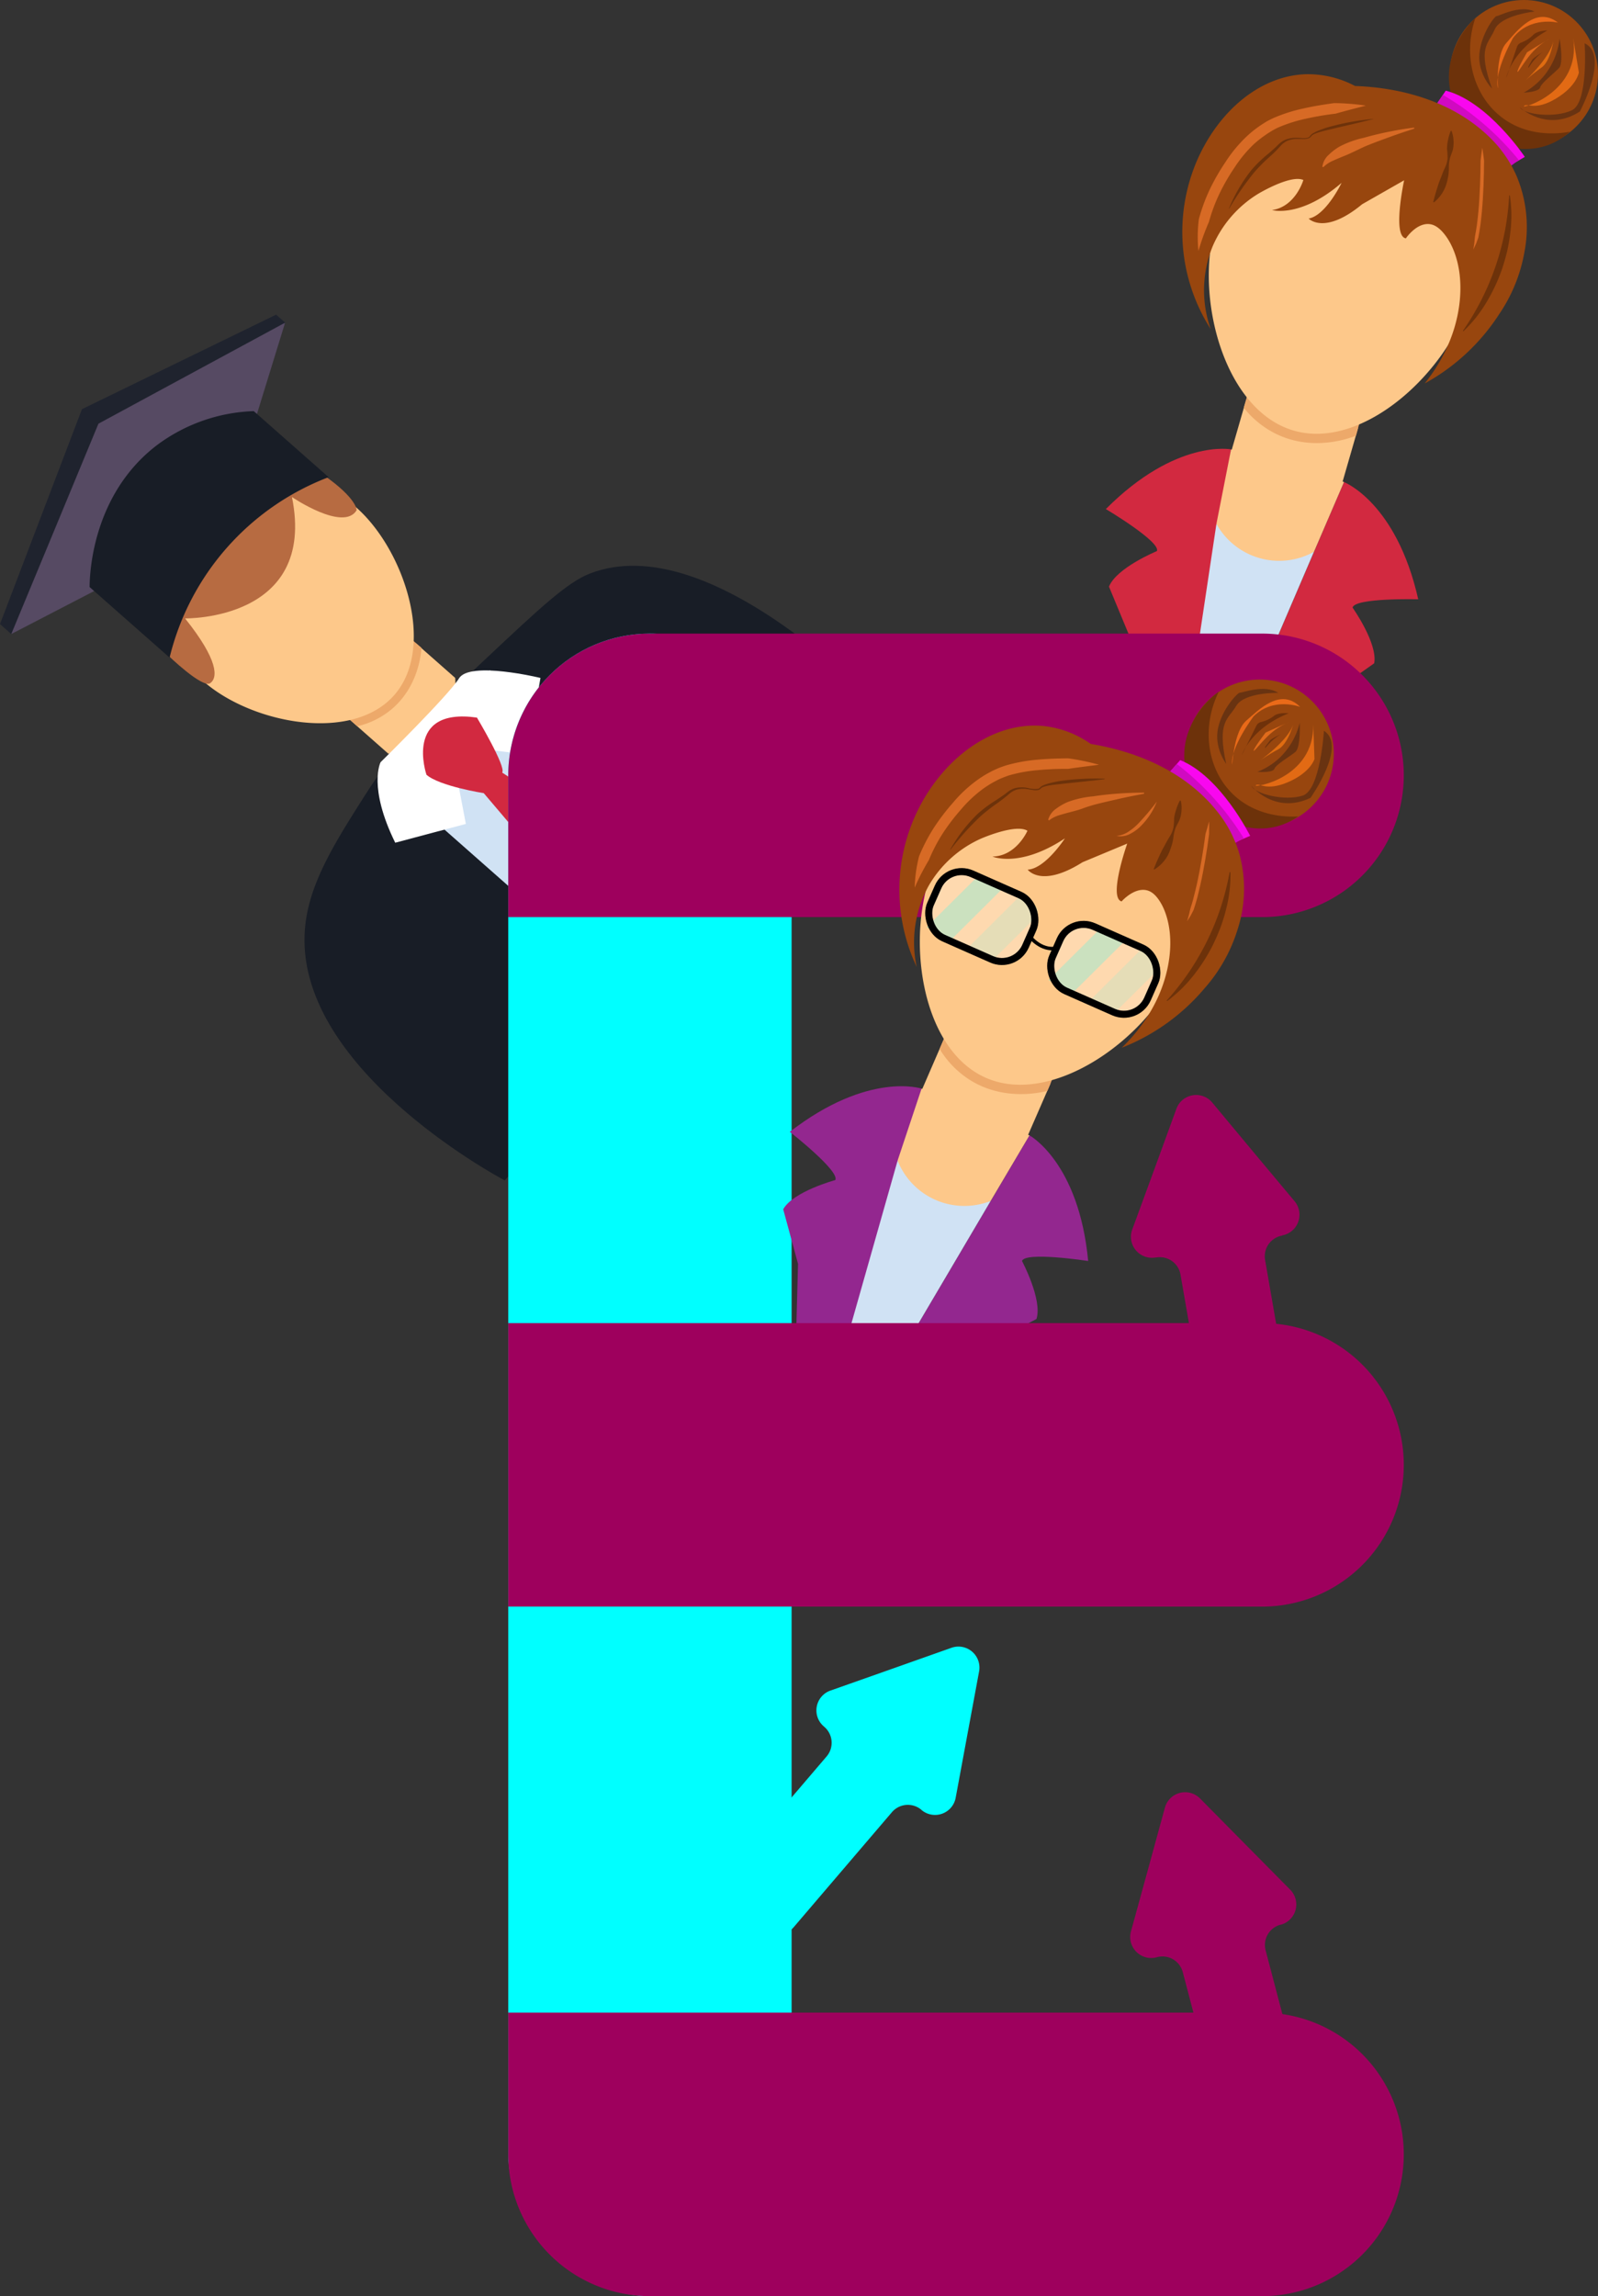<svg id="Layer_1" data-name="Layer 1" xmlns="http://www.w3.org/2000/svg" viewBox="0 0 456.81 656.02"><rect x="0" y="0" width="456.81" height="656.02" fill="#333333" stroke="none"/><defs><style>.cls-1,.cls-27,.cls-28{fill:aqua;}.cls-2{fill:#fdc88a;}.cls-3{fill:#eda96a;}.cls-4{fill:#b76b41;}.cls-5{fill:#1f232e;}.cls-6{fill:#564a63;}.cls-7{fill:#181d26;}.cls-8{fill:#d0e2f4;}.cls-26,.cls-9{fill:#fff;}.cls-10{fill:#d22940;}.cls-11{fill:#98460e;}.cls-12{fill:#6d320a;}.cls-13{fill:#e96a19;}.cls-14{fill:#6f310a;}.cls-15{fill:#e06b1c;}.cls-16{fill:#6d330e;}.cls-17{fill:#df6c11;}.cls-18{fill:#693311;}.cls-19{fill:#e26a14;}.cls-20{fill:#f907ef;}.cls-21{fill:#d00ac1;}.cls-22{fill:#d76a25;}.cls-23{fill:#9e005d;}.cls-24{fill:#93278f;}.cls-25,.cls-29{fill:none;}.cls-25,.cls-26,.cls-29{stroke:#000;}.cls-25{stroke-miterlimit:10;}.cls-26,.cls-29{stroke-linejoin:round;stroke-width:2px;}.cls-26{opacity:0.32;}.cls-27{opacity:0.2;}.cls-28{opacity:0.1;}</style></defs><path class="cls-1" d="M496.12,749.09a6,6,0,0,0,9.78-3.46l3.35-18.07,3.35-18.06a6,6,0,0,0-7.89-6.74l-17.32,6.13L470.07,715a6,6,0,0,0-1.89,10.2l.17.15a6,6,0,0,1,.67,8.44l-28.09,32.87a6,6,0,0,0,.67,8.45l9.55,8.16a6,6,0,0,0,8.44-.67l28.09-32.87a6,6,0,0,1,8.44-.66Z" transform="translate(-232.71 -231.98)"/><path class="cls-2" d="M362.83,425.66a20.07,20.07,0,0,1-19.1,21.66l-11.16-9.84,19.1-21.66Z" transform="translate(-232.71 -231.98)"/><path class="cls-3" d="M332.57,437.48l2.28,2a23.63,23.63,0,0,0,9.64-4.73c7.7-6.37,8.56-15.67,8.7-17.69l-3.73-3.2Z" transform="translate(-232.71 -231.98)"/><path class="cls-2" d="M334.59,377c13.7,12.08,22.87,39.9,10.79,53.61s-40.84,8.09-54.54-4A33.08,33.08,0,1,1,334.59,377Z" transform="translate(-232.71 -231.98)"/><path class="cls-4" d="M285.61,408.66s37.72.74,30.56-34.67c0,0,14.71,10,18.49,3.77,0,0,.25-3.26-9.45-10.06,0,0-34.74,7.74-33.72,16.49s-14.74,23.64-12.23,26.72,1.44,8.26,1.44,8.26,9.88,9.57,12.1,8S295.16,420.58,285.61,408.66Z" transform="translate(-232.71 -231.98)"/><path class="cls-5" d="M235.93,413.12l-3.22-2.83,23.43-61.41,55.5-27,2.66,2.34-8.73,15.33L295.51,351,285,362.89,272.6,378.77l-5.35,8.78-2.39,9Z" transform="translate(-232.71 -231.98)"/><path class="cls-6" d="M264.43,398.36l-28.5,14.77q12.47-30,24.92-60.1l53.36-28.86q-4.2,13.63-8.41,27.27Z" transform="translate(-232.71 -231.98)"/><path class="cls-7" d="M326.65,368.31a73.88,73.88,0,0,0-45.46,51.55l-22.86-20.15c0-3,.45-26.42,19.5-40.74a49,49,0,0,1,27.42-9.53Z" transform="translate(-232.71 -231.98)"/><path class="cls-7" d="M371.1,420.65c15.86-14.9,23.79-22.35,30.35-24.85,34.35-13.13,82.08,37.15,89.07,44.66-17.62,19.79-32.35,36.56-43.44,49.25-11.93,13.67-17.17,19.52-27.81,31.66C402,541,387.7,557.34,377,569.23c-2.91-1.53-60.47-32.77-57.11-72,1.09-12.73,8.42-24.29,16.85-37.57C347,443.39,358.24,432.72,371.1,420.65Z" transform="translate(-232.71 -231.98)"/><polygon class="cls-8" points="114.24 225.72 186.46 289.4 214.36 257.76 150.77 200.99 140.01 191.5 114.24 225.72"/><path class="cls-9" d="M341.5,449.75s-3.66,7.07,4.19,23l20.19-5.37-3.54-18.62,3-3.4,18.05,2.17,3.82-21.86s-20.15-4.89-23.26.09S341.5,449.75,341.5,449.75Z" transform="translate(-232.71 -231.98)"/><path class="cls-10" d="M354.62,453.33S348,434,369.05,437c0,0,8.5,14.23,7.2,15.71l40.17,26.06,11.7,24.86L402,495.1l-31-36.51S358.32,456.6,354.62,453.33Z" transform="translate(-232.71 -231.98)"/><rect class="cls-1" x="145.29" y="181.02" width="81" height="475" rx="40.5"/><path class="cls-10" d="M619.36,405.58c.53-2.85,18.77-2.39,18.77-2.39-6.27-27.73-21.22-33.48-21.22-33.48L564.14,492.62c1.75-2.24,43.71-56,45.44-58.26,0,0,2.76-3.53,2.77-3.54l13.19-9.33C626.61,415.79,619.36,405.58,619.36,405.58Z" transform="translate(-232.71 -231.98)"/><path class="cls-10" d="M548.83,377.42s15.68,9.32,14.61,12c0,0-11.58,4.78-13.71,10.17q3.09,7.47,6.19,14.93l.45,4.47c.29,2.81,7.13,70.69,7.42,73.51q10.41-66.06,20.83-132.13S568.9,357.29,548.83,377.42Z" transform="translate(-232.71 -231.98)"/><path class="cls-2" d="M584.62,360.39q-2.08,10.64-4.18,21.26l3,11.27,17.07,2,7.8-5.24,8.61-20-17.16-4.47Z" transform="translate(-232.71 -231.98)"/><path class="cls-8" d="M608.3,389.69h0L564.14,492.62l-.35-.1,16.65-110.87a20.51,20.51,0,0,0,27.86,8Z" transform="translate(-232.71 -231.98)"/><path class="cls-2" d="M616.22,370.59a22.91,22.91,0,0,1-31.68-9.14l4.71-16.32,31.68,9.14Z" transform="translate(-232.71 -231.98)"/><path class="cls-3" d="M589.25,345.13l-1,3.34a27,27,0,0,0,9.58,7.64c10.34,4.84,20.36,1.19,22.51.35l1.48-5.41Z" transform="translate(-232.71 -231.98)"/><path class="cls-2" d="M652.64,317.72c-5.78,20-30,43.07-50.07,37.29s-28.28-38.2-22.5-58.24a37.77,37.77,0,1,1,72.57,21Z" transform="translate(-232.71 -231.98)"/><circle class="cls-11" cx="435.63" cy="21.17" r="21.17"/><path class="cls-12" d="M654.47,237.11c-3.65,10.72-.54,22.14,7.43,28.31,8.17,6.34,18,4.5,19.62,4.17a19.09,19.09,0,0,1-5.74,3.63c-9,3.6-17.77-1.16-19.38-2.07a24.66,24.66,0,0,1-5-5,20.57,20.57,0,0,1-4.09-8.23,19.45,19.45,0,0,1,.18-8.77A24.14,24.14,0,0,1,654.47,237.11Z" transform="translate(-232.71 -231.98)"/><path class="cls-13" d="M678.08,238.44s-8-1.93-12.86,4.39c0,0-5.57,9.83-4.29,14.44,0,0-.72-9.49,2.34-12.95S671.76,233.57,678.08,238.44Z" transform="translate(-232.71 -231.98)"/><path class="cls-14" d="M675.05,240.69s-3,0-4.19,1.4a9.64,9.64,0,0,1-3.36,2.08,2,2,0,0,0-1.14,1.21l-3.07,8.9S664.68,246.49,675.05,240.69Z" transform="translate(-232.71 -231.98)"/><path class="cls-15" d="M675.57,243.08l-.13.08-6.2,3.76s-2.94,5-2.73,5.6c0,0,0,0,0,0,.24.14,2.05-3.11,4.1-5.44A19.77,19.77,0,0,1,675.57,243.08Z" transform="translate(-232.71 -231.98)"/><path class="cls-16" d="M673.66,246.88s-2.65,1.62-3,2.25-1.22,2-1.08,2.21S670.69,249.13,673.66,246.88Z" transform="translate(-232.71 -231.98)"/><path class="cls-17" d="M676.75,243.69s-.8,5.75-3.35,7.57a55.35,55.35,0,0,0-4.71,3.79S675.86,248.48,676.75,243.69Z" transform="translate(-232.71 -231.98)"/><path class="cls-18" d="M678.54,243s1.22,6.92-.16,8.41-5,4.24-5.39,5.55-4.69,1.49-4.69,1.49a20.16,20.16,0,0,0,5.57-4.55A20.55,20.55,0,0,0,678.54,243Z" transform="translate(-232.71 -231.98)"/><path class="cls-19" d="M682.44,242.92l1.61,9.77s-.58,3.9-6.59,7.48-8.24,1.17-9.1,2.1S684.72,258.35,682.44,242.92Z" transform="translate(-232.71 -231.98)"/><path class="cls-18" d="M685.7,244.35s1.15,16.9-3.67,19.15-13.61,1.27-14.89-.9c0,0,7.68,7.37,17.2,1.24C684.34,263.84,692.94,247.7,685.7,244.35Z" transform="translate(-232.71 -231.98)"/><path class="cls-18" d="M671.38,235.27s-9.62,1-11.41,5.18-5,5-.75,16.83c0,0-4.09-4.12-3.61-9.86s4.38-10.89,4.92-10.83S667.2,233.22,671.38,235.27Z" transform="translate(-232.71 -231.98)"/><path class="cls-20" d="M646,257.88l-2.59,3.87s20.49,9.77,21.38,17.29l3.81-2.24S658.08,261,646,257.88Z" transform="translate(-232.71 -231.98)"/><path class="cls-21" d="M645.18,259.1a78.44,78.44,0,0,1,11,7.73,79.55,79.55,0,0,1,10.68,10.86l-2.26,1.7L643.16,262Z" transform="translate(-232.71 -231.98)"/><path class="cls-11" d="M620.07,256.55a28.85,28.85,0,0,0-13.72-3.37c-12.71.23-24.64,9.7-31.13,23.92A51.58,51.58,0,0,0,578.8,326a33.25,33.25,0,0,1,.61-23.76,32.74,32.74,0,0,1,13-14.91s9.24-5.56,12.88-3.92c0,0-2.19,7.6-8.94,8.59,0,0,8.14,2.34,19.87-7.78,0,0-4.44,9.29-9.41,10.21,0,0,4.48,4.84,15.29-4.1l12-6.84s-3.45,16,.5,16.59c0,0,3-4.48,6.75-4.07,1,.11,2.7.63,4.79,3.57.92,1.29,4.81,7.1,3.91,17.82-1,11.42-6.63,19.85-10.09,24.15a59.25,59.25,0,0,0,21.34-19.86,45.52,45.52,0,0,0,7.19-17.7,37.74,37.74,0,0,0-2.28-21.81,35,35,0,0,0-7.81-11.12C645.41,258.54,627.78,256.82,620.07,256.55Z" transform="translate(-232.71 -231.98)"/><path class="cls-22" d="M623.15,262.15c-2.91.77-5.78,1.48-8.61,2.3a84.41,84.41,0,0,0-8.58,1.46,41.76,41.76,0,0,0-8.11,2.61c-.61.32-1.21.63-1.81,1s-1.19.74-1.76,1.16A29.46,29.46,0,0,0,591,273.3a37.23,37.23,0,0,0-5.39,6.56,58.91,58.91,0,0,0-4.31,7.47,48.82,48.82,0,0,0-3,8.05,68,68,0,0,0-3,8.3,40.1,40.1,0,0,1,.12-9.09,51.13,51.13,0,0,1,3.14-8.54,61.69,61.69,0,0,1,4.52-7.84,39.29,39.29,0,0,1,5.83-7.08,30.57,30.57,0,0,1,3.58-2.94c.63-.46,1.29-.86,1.94-1.28s1.4-.75,2.1-1.11a44.54,44.54,0,0,1,8.7-2.81c2.94-.67,5.9-1.14,8.86-1.55A66,66,0,0,1,623.15,262.15Z" transform="translate(-232.71 -231.98)"/><path class="cls-12" d="M625.28,266c-4.18,1.08-8.38,2-12.55,3-1,.24-2.08.49-3.1.82a8.88,8.88,0,0,0-1.46.58,1.71,1.71,0,0,0-.57.43l-.29.34c-.11.1-.25.17-.37.26a4,4,0,0,1-1.66.25l-1.62,0a7,7,0,0,0-3.06.58c-.23.11-.44.25-.66.38l-.61.47c-.36.35-.71.72-1.08,1.14-.74.81-1.53,1.57-2.33,2.29a49.46,49.46,0,0,0-4.53,4.51,78,78,0,0,0-7.3,10.56l-.09,0a45.39,45.39,0,0,1,6.58-11.21,37.24,37.24,0,0,1,4.72-4.52c.81-.7,1.62-1.4,2.38-2.14a14.88,14.88,0,0,1,1.22-1.12l.72-.47c.26-.12.51-.25.77-.35a8.39,8.39,0,0,1,3.28-.43c1.07,0,2.21.26,3.12-.15a3.06,3.06,0,0,0,.29-.21l.21-.29a2.22,2.22,0,0,1,.67-.6,10.28,10.28,0,0,1,1.48-.75c1-.42,2-.77,3.07-1.09a72,72,0,0,1,12.76-2.33Z" transform="translate(-232.71 -231.98)"/><path class="cls-22" d="M637,268.73c-2.3.76-4.59,1.5-6.85,2.33s-4.52,1.64-6.73,2.54c-1.09.46-2.17,1-3.23,1.5s-2.12,1-3.19,1.43-2.13.86-3.17,1.34a9,9,0,0,0-2.83,1.87l-.28-.1a5.6,5.6,0,0,1,1.88-3.48,15.79,15.79,0,0,1,3.07-2.32,27.46,27.46,0,0,1,7-2.51c2.35-.68,4.73-1.24,7.11-1.72s4.77-.88,7.19-1.17Z" transform="translate(-232.71 -231.98)"/><path class="cls-12" d="M647.64,269.35a8.7,8.7,0,0,1,.57,2.71,9,9,0,0,1-.19,2.69c-.22.88-.66,1.72-.86,2.59a11.45,11.45,0,0,0-.27,2.68,13.1,13.1,0,0,1-.27,2.73,14.15,14.15,0,0,1-.73,2.64,10.75,10.75,0,0,1-3.3,4.43l-.17-.11c.44-1.83.94-3.43,1.47-5.06.25-.82.62-1.6.91-2.42l.47-1.22c.16-.41.38-.8.55-1.22a7.8,7.8,0,0,0,.7-2.55,19.93,19.93,0,0,0-.16-2.67,13.38,13.38,0,0,1,.29-2.61,13.18,13.18,0,0,1,.79-2.61Z" transform="translate(-232.71 -231.98)"/><path class="cls-22" d="M656.43,274.2c.23,1.22.36,2.44.52,3.67l-.05,3.67q-.07,3.66-.3,7.34c-.15,2.44-.37,4.88-.69,7.32-.15,1.22-.37,2.43-.6,3.65l-.64,1.75c-.25.57-.52,1.13-.79,1.68.08-.62.18-1.22.28-1.82l.17-1.81c.22-1.19.44-2.38.59-3.58.32-2.41.54-4.83.68-7.26s.25-4.86.3-7.29c0-1.22.05-2.44.05-3.66C656.12,276.65,656.24,275.43,656.43,274.2Z" transform="translate(-232.71 -231.98)"/><path class="cls-12" d="M664.32,287.81a38.11,38.11,0,0,1,.14,10.56,49,49,0,0,1-.88,5.24c-.4,1.72-.91,3.43-1.45,5.11a50.45,50.45,0,0,1-4.49,9.62,38.9,38.9,0,0,1-6.57,8.27l-.17-.12a74.09,74.09,0,0,0,13.22-38.69Z" transform="translate(-232.71 -231.98)"/><path class="cls-23" d="M634,453.5h0A40.5,40.5,0,0,1,593.5,494H378V453.5A40.5,40.5,0,0,1,418.5,413h175A40.5,40.5,0,0,1,634,453.5Z" transform="translate(-232.71 -231.98)"/><path class="cls-23" d="M634,847.5h0A40.5,40.5,0,0,1,593.5,888h-175A40.5,40.5,0,0,1,378,847.5V807H593.5A40.5,40.5,0,0,1,634,847.5Z" transform="translate(-232.71 -231.98)"/><path class="cls-24" d="M524.86,592.25c.9-2.76,18.92,0,18.92,0C541.1,564,527,556.36,527,556.36l-68,115.2c2-2,50.48-50,52.49-52l3.19-3.16L529,608.82C530.76,603.3,524.86,592.25,524.86,592.25Z" transform="translate(-232.71 -231.98)"/><path class="cls-24" d="M458.49,555.35s14.36,11.24,13,13.78c0,0-12.09,3.27-14.89,8.35q2.12,7.78,4.24,15.59l-.12,4.49c-.07,2.83-1.92,71-2,73.86q18.74-64.2,37.46-128.41S481,537.94,458.49,555.35Z" transform="translate(-232.71 -231.98)"/><path class="cls-2" d="M496.15,543q-3.42,10.28-6.85,20.56.76,5.77,1.54,11.56l16.67,4.16,8.41-4.2L527,556.36l-16.46-6.62Z" transform="translate(-232.71 -231.98)"/><path class="cls-8" d="M515.92,575.09h0L459,671.56l-.33-.14Q474,617.5,489.3,563.57a20.53,20.53,0,0,0,26.62,11.52Z" transform="translate(-232.71 -231.98)"/><path class="cls-2" d="M526.2,557.15a22.91,22.91,0,0,1-30.26-13.1l6.75-15.58L533,541.56Z" transform="translate(-232.71 -231.98)"/><path class="cls-3" d="M502.69,528.47l-1.38,3.19a27,27,0,0,0,8.53,8.79c9.64,6.12,20,3.77,22.28,3.21l2.16-5.18Z" transform="translate(-232.71 -231.98)"/><path class="cls-2" d="M569.05,509.34c-8.28,19.14-35.26,38.91-54.41,30.62s-23.19-41.48-14.91-60.63a37.77,37.77,0,0,1,69.32,30Z" transform="translate(-232.71 -231.98)"/><circle class="cls-11" cx="360.12" cy="215.32" r="21.17"/><path class="cls-12" d="M581.11,429.61c-5,10.18-3.34,21.9,3.77,29,7.3,7.31,17.29,6.74,18.94,6.62a18.94,18.94,0,0,1-6.17,2.87c-9.37,2.43-17.47-3.41-19-4.51a24.86,24.86,0,0,1-4.35-5.58,20.65,20.65,0,0,1-3-8.68,19.52,19.52,0,0,1,1.29-8.67A24.22,24.22,0,0,1,581.11,429.61Z" transform="translate(-232.71 -231.98)"/><path class="cls-13" d="M604.37,433.94s-7.68-2.93-13.32,2.72c0,0-6.77,9-6.09,13.78,0,0,.49-9.51,4-12.55S598.72,428.3,604.37,433.94Z" transform="translate(-232.71 -231.98)"/><path class="cls-14" d="M601.07,435.78s-3-.38-4.34.86a9.54,9.54,0,0,1-3.59,1.64,2,2,0,0,0-1.28,1.05l-4.18,8.43S590.05,440.22,601.07,435.78Z" transform="translate(-232.71 -231.98)"/><path class="cls-15" d="M601.28,438.22l-.14.06-6.63,3s-3.54,4.59-3.41,5.21c0,0,0,0,0,0,.22.17,2.43-2.81,4.76-4.87A19.92,19.92,0,0,1,601.28,438.22Z" transform="translate(-232.71 -231.98)"/><path class="cls-16" d="M598.9,441.75s-2.83,1.26-3.22,1.86-1.47,1.78-1.36,2.05S595.68,443.61,598.9,441.75Z" transform="translate(-232.71 -231.98)"/><path class="cls-17" d="M602.38,439s-1.53,5.6-4.29,7.08a56.2,56.2,0,0,0-5.16,3.16S600.88,443.61,602.38,439Z" transform="translate(-232.71 -231.98)"/><path class="cls-18" d="M604.25,438.48s.33,7-1.23,8.32-5.51,3.57-6,4.82-4.85.88-4.85.88a20,20,0,0,0,6.11-3.8A20.61,20.61,0,0,0,604.25,438.48Z" transform="translate(-232.71 -231.98)"/><path class="cls-19" d="M608.12,438.93l.35,9.9s-1.07,3.8-7.48,6.58-8.33.11-9.3.93S608.42,454.53,608.12,438.93Z" transform="translate(-232.71 -231.98)"/><path class="cls-18" d="M611.17,440.77s-1,16.91-6.08,18.53-13.65-.47-14.65-2.79c0,0,6.68,8.29,16.9,3.42C607.34,459.93,617.93,445,611.17,440.77Z" transform="translate(-232.71 -231.98)"/><path class="cls-18" d="M598.12,429.94s-9.67-.23-12,3.69-5.57,4.36-2.88,16.6c0,0-3.54-4.61-2.33-10.24s5.74-10.25,6.26-10.12S594.24,427.37,598.12,429.94Z" transform="translate(-232.71 -231.98)"/><path class="cls-20" d="M570.08,449.15l-3.06,3.5s19.08,12.29,19,19.87l4.06-1.73S581.66,453.79,570.08,449.15Z" transform="translate(-232.71 -231.98)"/><path class="cls-21" d="M569.11,450.25a78.93,78.93,0,0,1,19.12,21.19l-2.45,1.4-19-19.93Z" transform="translate(-232.71 -231.98)"/><path class="cls-11" d="M544.52,444.53a28.66,28.66,0,0,0-13.18-5.09c-12.63-1.39-25.68,6.48-33.91,19.77a51.54,51.54,0,0,0-2.68,49,33.27,33.27,0,0,1,3.63-23.5,32.63,32.63,0,0,1,14.76-13.13s9.87-4.34,13.28-2.25c0,0-3.14,7.25-10,7.37,0,0,7.77,3.37,20.7-5.19,0,0-5.59,8.66-10.63,8.93,0,0,3.82,5.38,15.68-2.12L554.94,473s-5.47,15.47-1.61,16.52c0,0,3.55-4.06,7.21-3.18,1,.24,2.6,1,4.3,4.15.74,1.39,3.86,7.66,1.61,18.18-2.41,11.2-9.11,18.84-13.08,22.66a59.17,59.17,0,0,0,23.69-17,45.54,45.54,0,0,0,9.38-16.64,37.66,37.66,0,0,0,.51-21.93,35,35,0,0,0-6.33-12C569.4,449.72,552.14,445.77,544.52,444.53Z" transform="translate(-232.71 -231.98)"/><path class="cls-22" d="M546.87,450.47c-3,.4-5.93.74-8.84,1.18a83.72,83.72,0,0,0-8.69.37,41.92,41.92,0,0,0-8.38,1.55c-.64.24-1.28.47-1.92.73s-1.27.58-1.89.92a28.64,28.64,0,0,0-3.56,2.23,36.54,36.54,0,0,0-6.18,5.82,59.77,59.77,0,0,0-5.23,6.86,48,48,0,0,0-3.95,7.6,66.06,66.06,0,0,0-4.05,7.86,40.69,40.69,0,0,1,1.27-9,51.62,51.62,0,0,1,4.2-8.08,62.11,62.11,0,0,1,5.49-7.2,38.68,38.68,0,0,1,6.68-6.28,30.09,30.09,0,0,1,3.93-2.46c.68-.38,1.38-.69,2.08-1s1.48-.57,2.22-.83a45.12,45.12,0,0,1,9-1.69c3-.29,6-.38,9-.41A66.73,66.73,0,0,1,546.87,450.47Z" transform="translate(-232.71 -231.98)"/><path class="cls-12" d="M548.49,454.6c-4.29.54-8.58.93-12.84,1.41-1.07.11-2.13.22-3.18.41a10.59,10.59,0,0,0-1.52.4,1.68,1.68,0,0,0-.62.35l-.33.31c-.12.08-.27.13-.4.2a4,4,0,0,1-1.68,0l-1.6-.25a7.07,7.07,0,0,0-3.11.19c-.24.08-.47.2-.71.29l-.66.39c-.4.31-.79.62-1.22,1-.83.7-1.71,1.35-2.59,2A52,52,0,0,0,513,465.2a80.56,80.56,0,0,0-8.58,9.55l-.08-.05a45.39,45.39,0,0,1,7.94-10.28,38.09,38.09,0,0,1,5.26-3.88c.9-.6,1.79-1.18,2.64-1.82a12.92,12.92,0,0,1,1.35-1l.77-.37c.27-.09.54-.19.81-.26a8.57,8.57,0,0,1,3.31,0,7.83,7.83,0,0,0,3.12.25c.1-.06.21-.11.31-.18l.25-.26a2.12,2.12,0,0,1,.73-.5,11.65,11.65,0,0,1,1.56-.56c1.06-.29,2.13-.51,3.2-.7a71.86,71.86,0,0,1,12.94-.68Z" transform="translate(-232.71 -231.98)"/><path class="cls-22" d="M559.75,458.76c-2.37.45-4.74.9-7.09,1.44s-4.68,1.05-7,1.66c-1.15.32-2.28.67-3.39,1.08s-2.23.71-3.35,1-2.23.59-3.31.92a9,9,0,0,0-3,1.5l-.27-.14a5.67,5.67,0,0,1,2.31-3.21,15.91,15.91,0,0,1,3.34-1.91,27.66,27.66,0,0,1,7.23-1.6c2.42-.38,4.85-.63,7.27-.8s4.85-.27,7.28-.25Z" transform="translate(-232.71 -231.98)"/><path class="cls-22" d="M563.41,461a20.4,20.4,0,0,1-4.31,6.71,12,12,0,0,1-3.23,2.46,5.67,5.67,0,0,1-4,.62,7.15,7.15,0,0,0,3.57-1.3,16.33,16.33,0,0,0,2.91-2.48A72.26,72.26,0,0,0,563.41,461Z" transform="translate(-232.71 -231.98)"/><path class="cls-12" d="M570.24,460.72a8.69,8.69,0,0,1,.22,2.76,8.79,8.79,0,0,1-.53,2.65c-.33.85-.88,1.63-1.19,2.46a12.12,12.12,0,0,0-.6,2.63,12.32,12.32,0,0,1-.62,2.67,14.68,14.68,0,0,1-1,2.53,10.85,10.85,0,0,1-3.85,4l-.14-.14c.66-1.75,1.36-3.27,2.1-4.83.35-.78.81-1.5,1.2-2.28l.63-1.15c.21-.38.47-.75.69-1.14a7.58,7.58,0,0,0,1-2.44,18.24,18.24,0,0,0,.19-2.67,12.49,12.49,0,0,1,.62-2.55A13,13,0,0,1,570,460.7Z" transform="translate(-232.71 -231.98)"/><path class="cls-22" d="M578.34,466.66c.08,1.24,0,2.47,0,3.7l-.51,3.63c-.36,2.42-.78,4.84-1.24,7.24s-1,4.8-1.61,7.18c-.31,1.19-.68,2.37-1.06,3.54l-.86,1.65c-.32.54-.66,1.06-1,1.58.17-.61.34-1.19.51-1.77l.41-1.78c.37-1.15.73-2.3,1-3.48.62-2.34,1.15-4.72,1.6-7.11s.87-4.79,1.23-7.2c.18-1.2.35-2.4.51-3.61C577.72,469,578,467.85,578.34,466.66Z" transform="translate(-232.71 -231.98)"/><path class="cls-12" d="M584.44,481.16a38.3,38.3,0,0,1-1.21,10.49,47.18,47.18,0,0,1-1.54,5.08c-.62,1.66-1.33,3.29-2.09,4.89a49.58,49.58,0,0,1-5.68,9,39,39,0,0,1-7.56,7.36l-.15-.13a74,74,0,0,0,18-36.7Z" transform="translate(-232.71 -231.98)"/><path class="cls-25" d="M527.1,499.57s3.1,4.11,7.57,3.34" transform="translate(-232.71 -231.98)"/><rect class="cls-26" x="498.53" y="483.81" width="29.71" height="20.08" rx="7.36" transform="translate(10.57 -397.3) rotate(23.83)"/><polygon class="cls-27" points="272.17 268.21 264.82 264.96 278.89 250.99 286.24 254.23 272.17 268.21"/><path class="cls-28" d="M517.15,505.6l-7.35-3.24,14.08-14,4,1.75a2.53,2.53,0,0,1,.76,4.11Z" transform="translate(-232.71 -231.98)"/><rect class="cls-29" x="498.53" y="483.81" width="29.71" height="20.08" rx="7.36" transform="translate(10.57 -397.3) rotate(23.83)"/><rect class="cls-26" x="533.4" y="498.88" width="29.71" height="20.08" rx="7.36" transform="translate(19.63 -410.1) rotate(23.83)"/><polygon class="cls-27" points="307.04 283.27 299.69 280.03 313.77 266.05 321.11 269.3 307.04 283.27"/><path class="cls-28" d="M552,520.67l-7.35-3.24,14.08-14,4,1.75a2.53,2.53,0,0,1,.76,4.11Z" transform="translate(-232.71 -231.98)"/><rect class="cls-29" x="533.4" y="498.88" width="29.71" height="20.08" rx="7.36" transform="translate(19.63 -410.1) rotate(23.83)"/><path class="cls-23" d="M634,650.5h0A40.5,40.5,0,0,1,593.5,691H378V610H593.5A40.5,40.5,0,0,1,634,650.5Z" transform="translate(-232.71 -231.98)"/><path class="cls-23" d="M598.82,781.89a6,6,0,0,0,2.73-10l-12.92-13.06-12.91-13.06a6,6,0,0,0-10,2.63l-4.85,17.72L556,783.83a6,6,0,0,0,7.29,7.37l.22-.06a6,6,0,0,1,7.31,4.28l11,41.82a6,6,0,0,0,7.31,4.28l12.15-3.19A6,6,0,0,0,605.5,831l-11-41.82a6,6,0,0,1,4.28-7.31Z" transform="translate(-232.71 -231.98)"/><path class="cls-23" d="M599.23,584.94a6,6,0,0,0,3.57-9.74L591,561.1,579.26,547A6,6,0,0,0,569,548.77L562.71,566l-6.33,17.25a6,6,0,0,0,6.64,8l.23,0a6,6,0,0,1,6.92,4.87l7.39,42.6a6,6,0,0,0,6.93,4.88l12.38-2.15a6,6,0,0,0,4.87-6.92l-7.39-42.6a6,6,0,0,1,4.87-6.93Z" transform="translate(-232.71 -231.98)"/></svg>